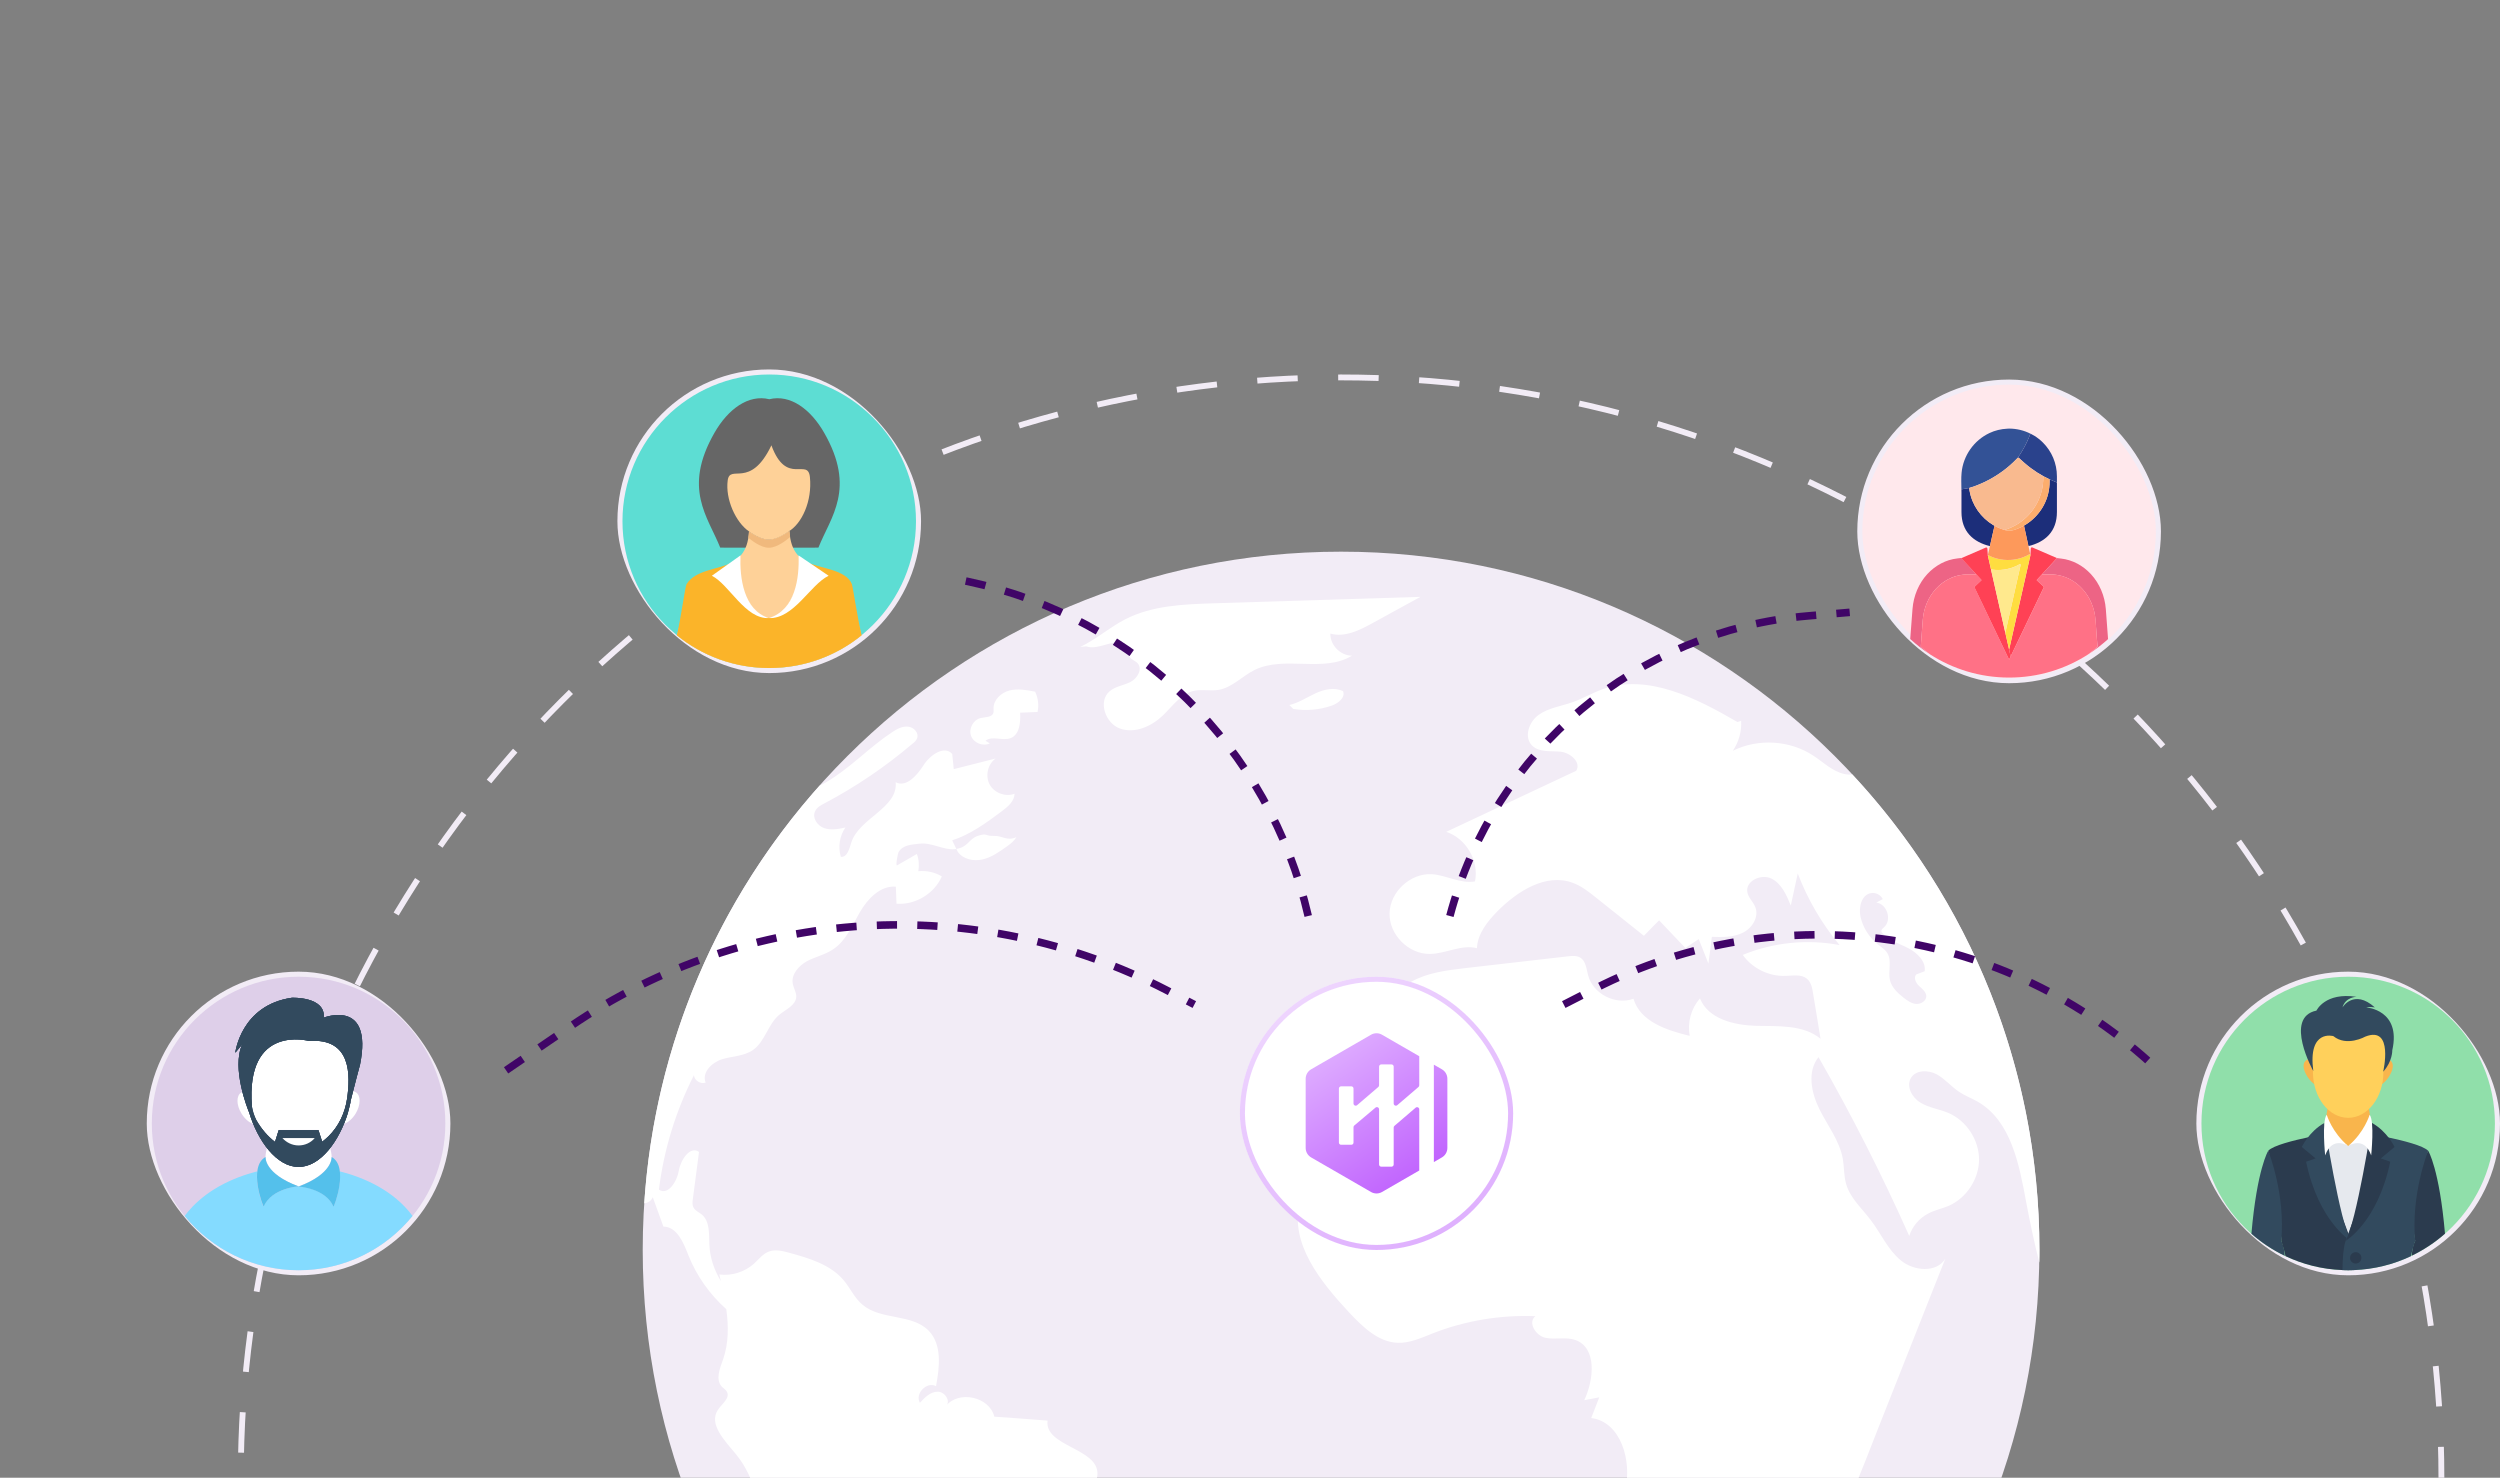 <svg width="494" height="292" viewBox="0 0 494 292" fill="none" xmlns="http://www.w3.org/2000/svg">
<rect x="0" y="0" width="494" height="292" fill="#808080" stroke="none"/>
<g clip-path="url(#clip0_246_1724)">
<g clip-path="url(#clip1_246_1724)">
<path d="M264.991 384.991C341.201 384.991 402.982 323.211 402.982 247C402.982 170.79 341.201 109.01 264.991 109.01C188.781 109.01 127 170.79 127 247C127 323.211 188.781 384.991 264.991 384.991Z" fill="#F2ECF6"/>
<path d="M197.93 362.793C197.904 362.845 197.87 362.879 197.844 362.931C198.051 362.983 198.25 363.052 198.457 363.095L197.93 362.793ZM189.25 168.305L188.973 167.743C191.279 167.398 191.435 165.774 193.188 165.178C195.183 164.522 194.501 165.239 196.462 165.178C198.051 165.109 199.018 166.266 200.832 165.42C200.392 166.197 199.675 166.733 198.958 167.26C197.464 168.322 195.935 169.41 194.156 169.825C192.376 170.231 190.286 169.799 189.25 168.305Z" fill="white"/>
<path d="M216.855 291.301C216.82 292.519 216.103 293.581 215.481 294.609C212.709 299.135 211.024 304.378 210.653 309.69C210.282 314.778 210.506 321.048 206.075 323.553C203.544 324.961 199.986 324.711 198.302 327.086C197.775 327.803 197.524 328.71 197.274 329.556C196.185 333.521 195.088 337.485 194 341.45C192.585 341.323 191.171 341.179 189.759 341.018C191.418 341.545 192.566 343.791 191.573 345.328C189.984 344.49 187.893 345.483 187.012 347.081C186.175 348.671 186.296 350.605 186.762 352.359C188.204 357.541 192.635 361.722 197.852 362.966C196.945 364.684 194.173 363.933 192.48 362.784C180.396 354.613 171.275 342.167 167.112 328.183C165.644 323.251 164.702 318.008 161.826 313.767C159.425 310.182 155.797 307.557 153.396 303.972C150.027 298.824 149.397 292.148 145.493 287.44C143.307 284.754 139.93 281.455 141.865 278.578C142.642 277.395 144.301 276.272 143.644 275.02C143.428 274.614 142.988 274.363 142.642 274.018C141.329 272.61 142.236 270.399 142.893 268.585C143.981 265.432 143.981 262.064 143.515 258.695C140.232 255.758 137.641 252.113 136.017 248.019C135.05 245.523 133.763 242.405 131.085 242.37C130.394 240.436 129.678 238.501 128.987 236.566C128.736 237.257 128.054 237.689 127.302 237.784C129.375 206.163 142.124 177.469 161.964 155.237C162.405 155.046 162.836 154.796 163.277 154.546C167.984 151.799 171.733 147.679 176.285 144.682C177.218 144.06 178.28 143.464 179.437 143.585C180.56 143.68 181.623 144.828 181.217 145.891C181.061 146.331 180.69 146.677 180.31 146.953C174.964 151.502 169.136 155.453 162.931 158.735C162.189 159.106 161.403 159.547 161.066 160.298C160.435 161.576 161.498 163.166 162.845 163.632C164.184 164.098 165.687 163.822 167.06 163.511C165.903 165.161 165.557 167.381 166.153 169.315C167.432 169.436 167.837 167.692 168.218 166.474C169.772 161.637 177.485 159.667 176.984 154.571C179.075 155.66 181.2 153.224 182.478 151.229C183.756 149.199 186.598 147.204 188.161 148.983C188.248 149.976 188.369 150.978 188.464 151.98C191.21 151.289 193.991 150.572 196.738 149.881C195.175 150.978 194.648 153.319 195.546 155.003C196.453 156.688 198.699 157.534 200.478 156.843C200.452 158.311 199.139 159.434 197.947 160.307C194.924 162.587 191.677 164.928 188.153 166.051L188.965 167.735C188.878 167.769 188.783 167.804 188.688 167.804C186.442 168.02 184.067 166.405 181.666 166.716C180.198 166.906 178.392 166.906 177.546 168.4C177.425 168.59 176.898 171.207 177.27 170.991C178.582 170.24 179.887 169.488 181.174 168.745C181.571 169.808 181.666 170.991 181.45 172.149C183.039 171.993 184.698 172.33 186.106 173.176C184.637 176.579 180.863 178.86 177.149 178.575C177.114 177.452 177.054 176.329 177.019 175.206C173.961 174.956 171.465 177.581 169.936 180.207C168.382 182.859 167.198 185.891 164.633 187.575C163.078 188.637 161.169 189.043 159.485 189.916C157.835 190.823 156.307 192.541 156.652 194.381C156.808 195.254 157.369 196.065 157.343 196.972C157.248 198.657 155.287 199.443 153.974 200.531C151.729 202.405 151.167 205.843 148.766 207.493C147.021 208.711 144.707 208.685 142.677 209.307C140.647 209.928 138.617 211.958 139.438 213.928C138.436 214.273 137.218 213.522 137.123 212.459C133.538 219.516 131.172 227.195 130.204 235.063C131.984 236.307 133.789 233.465 134.134 231.315C134.506 229.164 136.38 226.348 138.125 227.626C137.719 230.719 137.313 233.776 136.916 236.868C136.821 237.464 136.76 238.086 137.045 238.613C137.391 239.27 138.134 239.546 138.704 240.012C140.293 241.386 140.077 243.822 140.172 245.912C140.267 248.468 141.113 250.965 142.452 253.15C142.323 252.709 142.236 252.277 142.141 251.837C144.577 252.148 147.108 251.362 148.948 249.738C149.915 248.866 150.727 247.743 151.945 247.302C153.197 246.836 154.57 247.173 155.849 247.518C159.813 248.607 164.028 249.824 166.68 252.943C168.019 254.532 168.865 256.536 170.463 257.84C174.082 260.898 180.206 259.55 183.514 262.953C186.166 265.7 185.674 270.131 184.957 273.906C183.143 272.912 180.716 275.408 181.778 277.188C182.746 276.125 183.868 275.002 185.276 275.002C186.71 274.968 187.963 276.937 186.9 277.844C189.396 274.657 195.512 275.97 196.479 279.934C199.977 280.185 203.501 280.427 206.999 280.712C206.326 285.842 217.071 286.145 216.855 291.301ZM195.581 146.893C194.233 147.558 192.376 146.806 191.875 145.39C191.366 143.973 192.324 142.22 193.793 141.883C194.717 141.667 196.004 141.771 196.289 140.864C196.375 140.588 196.324 140.285 196.324 140C196.289 138.29 197.818 136.873 199.468 136.442C201.117 136.018 202.862 136.347 204.538 136.675C205.135 137.921 205.305 139.33 205.021 140.683C203.873 140.734 202.724 140.778 201.575 140.829C201.679 142.738 201.489 145.139 199.718 145.848C198.129 146.478 196.056 145.304 194.734 146.375M213.469 127.83C216.604 126.327 219.256 123.961 222.348 122.371C227.669 119.642 233.879 119.4 239.856 119.21L280.668 117.94C277.515 119.668 274.362 121.404 271.201 123.131C268.627 124.548 265.699 125.999 262.875 125.196C262.814 127.467 264.878 129.575 267.159 129.558C261.57 133.013 253.814 129.48 247.915 132.382C245.444 133.6 243.449 135.897 240.728 136.329C239.156 136.58 237.524 136.157 235.961 136.502C233.343 137.072 231.694 139.551 229.759 141.399C227.53 143.533 224.257 144.993 221.346 143.973C218.435 142.954 216.915 138.627 219.247 136.606C220.396 135.612 222.037 135.448 223.393 134.749C224.749 134.058 225.82 132.201 224.801 131.069C224.361 130.577 223.635 130.387 223.229 129.86C222.788 129.29 222.832 128.478 222.469 127.856C221.087 125.429 217.243 128.694 214.626 127.718M254.781 139.309C256.621 138.886 258.219 137.798 259.938 137.003C261.657 136.208 263.704 135.742 265.388 136.58C265.889 137.832 264.447 138.972 263.177 139.421C260.731 140.279 258.108 140.508 255.55 140.087M366.005 153.034C365.482 153.096 364.953 153.064 364.442 152.939C362.101 152.438 360.322 150.633 358.318 149.32C353.697 146.262 347.391 145.865 342.399 148.361C343.582 146.642 344.178 144.518 344.049 142.427L343.332 142.678C335.152 137.936 325.565 133.013 316.642 136.2C314.578 136.951 312.712 138.074 310.622 138.791C308.402 139.568 305.941 139.888 304.04 141.261C302.106 142.635 301.078 145.666 302.736 147.316C304.144 148.724 306.39 148.344 308.359 148.534C310.294 148.724 312.514 150.65 311.451 152.308C302.9 156.308 294.323 160.341 285.772 164.375C289.702 165.653 292.302 170.11 291.456 174.17C288.579 174.671 285.807 172.926 282.905 172.736C278.69 172.52 274.665 176.234 274.578 180.449C274.457 184.664 278.327 188.56 282.542 188.499C285.695 188.465 288.787 186.564 291.844 187.368C291.965 184.491 293.935 182.056 295.956 180C299.886 176.061 305.5 172.503 310.752 174.437C312.47 175.059 313.939 176.217 315.373 177.365C318.525 179.862 321.678 182.384 324.839 184.915C325.841 183.887 326.834 182.85 327.836 181.857C329.555 183.671 331.274 185.476 333.019 187.316C333.891 186.72 334.798 186.158 335.67 185.562C336.292 187.186 336.949 188.775 337.579 190.399C337.83 188.62 338.046 186.875 338.262 185.122C340.326 185.182 342.511 185.243 344.377 184.31C346.251 183.403 347.625 181.157 346.839 179.223C346.433 178.195 345.465 177.383 345.275 176.286C344.869 174.101 347.987 172.606 350.017 173.6C352.012 174.567 353.014 176.847 353.861 178.937C354.327 176.813 354.759 174.722 355.234 172.598C357.195 177.735 359.988 182.515 363.5 186.746C357.1 185.528 350.354 186.227 344.368 188.689C346.277 191.375 349.551 192.965 352.833 192.835C354.301 192.8 355.925 192.464 357.048 193.396C357.894 194.113 358.11 195.271 358.266 196.333C358.767 199.33 359.268 202.293 359.734 205.256C356.357 202.483 351.494 202.794 347.089 202.708C342.684 202.587 337.536 201.369 335.912 197.283C334.168 199.253 333.39 202.06 333.891 204.686C329.331 203.597 324.088 201.852 322.775 197.352C319.216 198.665 314.785 196.394 313.818 192.74C313.472 191.462 313.377 189.898 312.255 189.216C311.572 188.81 310.691 188.87 309.879 188.965C303.108 189.751 296.362 190.503 289.625 191.289C285.945 191.729 282.136 192.17 278.888 193.975C275.641 195.754 273.058 199.253 273.429 202.941C267.219 206.629 261.95 211.967 258.392 218.246C257.269 220.181 256.302 222.401 256.742 224.586C257.053 226.27 258.176 227.704 258.521 229.363C259.117 232.204 257.493 234.951 256.811 237.758C254.876 245.748 260.94 253.271 266.563 259.317C269.214 262.124 272.281 265.182 276.15 265.337C278.551 265.432 280.832 264.37 283.077 263.489C289.504 260.958 296.5 259.801 303.393 260.077C301.829 261.295 303.453 263.947 305.396 264.353C307.331 264.759 309.421 264.128 311.296 264.784C315.571 266.313 314.984 272.584 313.049 276.678C314.017 276.488 315.018 276.298 316.012 276.117C315.488 277.481 314.958 278.843 314.422 280.202C320.287 280.945 322.507 288.658 321.142 294.428C319.804 300.206 316.375 305.51 316.28 311.444C316.254 314.691 317.247 317.844 318.249 320.927C320.754 328.762 323.25 336.596 325.755 344.456C332.751 345.293 336.767 336.397 343.263 333.616C345.698 332.553 348.566 332.337 350.475 330.524C352.315 328.779 351.719 324.685 349.352 324.685C352.565 324.339 355.312 321.402 355.407 318.155C355.441 317.248 355.312 316.341 355.433 315.443C355.649 314.164 356.461 313.041 357.238 311.945C362.196 304.827 365.409 296.674 368.622 288.624C369.46 286.464 370.306 284.348 371.144 282.189C374.323 274.165 377.475 266.175 380.654 258.151C381.898 254.998 383.15 251.88 384.394 248.719C382.675 251.561 378.184 251.189 375.618 249.064C373.027 246.948 371.68 243.726 369.65 241.075C367.931 238.795 365.616 236.773 364.804 233.992C364.338 232.403 364.424 230.684 364.148 229.026C363.517 225.433 361.151 222.444 359.527 219.196C357.903 215.949 357.057 211.742 359.337 208.892C365.901 220.345 371.87 232.135 377.268 244.219C377.864 242.345 379.237 240.721 380.982 239.814C382.26 239.123 383.694 238.846 385.042 238.285C388.6 236.722 391.062 232.947 391.062 229.077C391.027 225.208 388.566 221.433 384.973 219.905C383.193 219.153 381.164 218.911 379.479 217.875C377.795 216.882 376.577 214.601 377.639 212.943C378.633 211.38 381.043 211.414 382.692 212.286C384.351 213.193 385.569 214.722 387.123 215.75C388.246 216.501 389.559 216.994 390.777 217.685C397.367 221.459 398.991 230.045 400.373 237.533C401.125 241.559 401.971 245.558 402.973 249.488C403.007 248.641 402.999 247.769 402.999 246.931C402.964 210.637 388.929 177.651 366.005 153.034ZM378.641 198.38C377.734 198.32 376.897 197.724 376.171 197.162C374.988 196.23 373.796 195.133 373.45 193.664C373.044 191.919 373.882 189.916 372.949 188.361C372.509 187.609 371.732 187.143 371.075 186.616C369.356 185.243 368.104 183.273 367.637 181.157C367.231 179.283 367.819 176.787 369.728 176.476C370.635 176.32 371.628 176.821 372.034 177.659L370.755 178.35C372.906 178.601 373.908 181.848 372.258 183.248C372.042 183.463 371.757 183.654 371.757 183.964C371.757 184.154 371.878 184.336 372.042 184.465C373.381 185.934 375.385 186.461 377.13 187.393C378.875 188.3 380.593 189.985 380.317 191.919C379.756 192.135 379.229 192.325 378.667 192.541C378.071 193.137 378.546 194.2 379.168 194.787C379.79 195.374 380.602 195.97 380.637 196.843C380.637 197.784 379.574 198.441 378.641 198.38ZM379.54 294.411L377.285 296.009C378.071 298.773 376.499 302.012 373.83 303.091C372.423 303.661 370.548 303.912 370.073 305.354C369.676 306.581 370.626 307.825 370.755 309.103C370.963 311.228 368.976 312.817 367.542 314.398C366.109 315.978 365.348 318.949 367.257 319.9C367.698 320.124 368.207 320.167 368.7 320.21C370.773 320.392 373.044 320.452 374.737 319.243C379.592 315.78 374.979 306.382 379.773 302.823C380.455 302.322 381.31 301.96 381.682 301.2C382.813 298.963 378.641 296.743 379.54 294.411Z" fill="white"/>
<rect x="245" y="193" width="54" height="54" rx="27" fill="white"/>
<rect x="245.5" y="193.5" width="53" height="53" rx="26.5" stroke="url(#paint0_linear_246_1724)" stroke-opacity="0.5"/>
<path fill-rule="evenodd" clip-rule="evenodd" d="M258 226.832V213.167C258 212.394 258.413 211.679 259.083 211.293L270.918 204.46C271.587 204.073 272.413 204.073 273.082 204.46L280.443 208.71V214.461C280.443 214.587 280.388 214.707 280.292 214.789L276.106 218.377C275.826 218.618 275.392 218.418 275.392 218.048V210.763C275.392 210.524 275.198 210.33 274.959 210.33L272.938 210.33C272.699 210.33 272.505 210.524 272.505 210.763V214.461C272.505 214.587 272.45 214.707 272.354 214.789L268.168 218.377C267.887 218.618 267.454 218.418 267.454 218.048V215.093C267.454 214.854 267.26 214.66 267.021 214.66H265C264.761 214.66 264.567 214.854 264.567 215.093V225.773C264.567 226.012 264.761 226.206 265 226.206H267.021C267.26 226.206 267.454 226.012 267.454 225.773V222.727C267.454 222.599 267.51 222.478 267.608 222.396L271.793 218.868C272.075 218.631 272.505 218.831 272.505 219.199V230.103C272.505 230.342 272.699 230.536 272.938 230.536H274.959C275.198 230.536 275.392 230.342 275.392 230.103V222.797C275.392 222.671 275.447 222.55 275.543 222.468L279.728 218.881C280.009 218.64 280.443 218.839 280.443 219.209V231.29L273.082 235.54C272.413 235.927 271.587 235.927 270.918 235.54L259.083 228.707C258.413 228.321 258 227.606 258 226.832ZM283.33 229.624L284.917 228.707C285.587 228.321 286 227.606 286 226.832V213.167C286 212.394 285.587 211.679 284.917 211.293L283.33 210.376V229.624Z" fill="url(#paint1_linear_246_1724)"/>
</g>
<circle cx="265" cy="292" r="217.422" stroke="#F2ECF6" stroke-width="1.157" stroke-dasharray="8 8"/>
<rect x="122" y="73" width="60" height="60" rx="30" fill="#F2ECF6"/>
<g clip-path="url(#clip2_246_1724)">
<path d="M152 132C167.972 132 181 118.973 181 103C181 87.028 167.973 74 152 74C136.027 74 123 87.028 123 103C123 118.973 136.027 132 152 132Z" fill="#5DDDD3"/>
<path d="M142.316 108.211C139.897 102.11 134.818 96.588 141.21 85.466C143.842 80.885 147.864 77.864 152.018 78.887C156.172 77.865 160.194 80.885 162.826 85.466C169.218 96.588 164.139 102.11 161.72 108.211L152.018 108.235L142.316 108.211H142.316Z" fill="#666666"/>
<path d="M135.677 117.748C135.374 118.238 134.617 122.403 133.78 125.56C138.76 129.587 145.098 132 152 132C158.902 132 165.24 129.587 170.22 125.56C169.382 122.403 168.626 118.238 168.322 117.748C163.663 110.226 156.482 113.51 155.993 104.902C155.993 104.902 153.682 106.626 151.918 106.641C150.154 106.657 148.004 105.01 148.004 105.01C147.516 113.611 140.333 110.232 135.677 117.748Z" fill="#FED198"/>
<path d="M156.118 106.117C156.057 105.714 156.015 105.309 155.993 104.902C155.993 104.902 153.682 106.626 151.918 106.642C150.154 106.657 148.004 105.01 148.004 105.01C147.98 105.453 147.936 105.863 147.876 106.245C147.921 106.281 147.966 106.317 148.012 106.352L148.012 106.359C148.147 106.477 150.212 108.252 151.918 108.235C153.624 108.252 155.688 106.476 155.824 106.359L155.824 106.352C155.923 106.276 156.021 106.198 156.117 106.118L156.118 106.117Z" fill="#F0B97D"/>
<path d="M148.012 105.016C148.148 105.119 150.213 106.657 151.918 106.641C153.624 106.657 155.689 105.118 155.825 105.016C158.403 103.513 160.518 99.082 160.04 94.28C159.649 90.346 155.394 96.114 152.43 87.997C148.235 96.785 144.251 91.587 143.796 94.917C143.296 98.586 145.356 103.203 148.012 105.016V105.016Z" fill="#FED198"/>
<path d="M144.627 111.169C142.088 112.525 137.444 112.566 135.677 115.407C135.369 115.902 134.597 121.962 133.747 125.534C138.731 129.576 145.082 132 151.999 132C158.917 132 165.268 129.576 170.252 125.534C169.402 121.962 168.537 115.949 168.322 115.407C167.148 112.448 161.717 112.324 159.175 110.959C155.224 125.295 149.335 126.272 144.627 111.17L144.627 111.169H144.627V111.169Z" fill="#FBB429"/>
<path d="M146.32 109.744C146.155 114.204 146.913 120.523 151.918 122.137C147.206 122.334 144.149 115.546 140.666 113.768L146.32 109.745L146.32 109.744ZM157.796 109.744C157.969 114.204 157.173 120.523 151.918 122.137C156.865 122.334 160.076 115.546 163.732 113.768L157.796 109.745L157.796 109.744Z" fill="white"/>
</g>
<rect x="29" y="192" width="60" height="60" rx="30" fill="#F2ECF6"/>
<g clip-path="url(#clip3_246_1724)">
<path d="M59 251C75.016 251 88 238.016 88 222C88 205.984 75.016 193 59 193C42.984 193 30 205.984 30 222C30 238.016 42.984 251 59 251Z" fill="#DECFE9"/>
<path d="M59.137 234.422C59.091 234.422 59.046 234.468 59 234.468C58.954 234.468 58.909 234.422 58.863 234.422H59.137Z" fill="#84DBFF"/>
<path d="M81.515 240.268C76.217 246.798 68.088 251 59 251C49.912 251 41.783 246.798 36.485 240.268C40.276 235.198 46.076 232.687 50.825 231.453C50.46 234.468 52.013 238.487 52.058 238.395C53.657 234.742 59 234.422 59 234.422C59 234.422 64.343 234.742 65.896 238.395C65.942 238.487 67.54 234.468 67.129 231.453C71.924 232.687 77.77 235.198 81.515 240.268Z" fill="#84DBFF"/>
<path d="M65.531 228.622V228.668C65.531 229.124 65.302 232.047 59.137 234.376H58.863C52.698 232.047 52.469 229.124 52.469 228.668V228.622C52.469 228.028 52.606 227.435 52.743 226.841C54.524 229.079 56.671 230.586 59 230.586C61.329 230.586 63.476 229.079 65.257 226.841C65.394 227.435 65.531 228.028 65.531 228.622Z" fill="white"/>
<path d="M65.531 228.622C65.531 228.622 65.85 231.91 59 234.468C59 234.468 64.343 234.787 65.896 238.441C65.987 238.532 69.047 230.586 65.531 228.622ZM52.469 228.622C48.953 230.586 52.013 238.532 52.104 238.395C53.702 234.742 59 234.422 59 234.422C52.15 231.91 52.469 228.622 52.469 228.622Z" fill="#54C0EB"/>
<path d="M68.591 217.068C68.18 219.899 66.947 222.548 64.891 224.557C64.48 224.968 64.115 225.288 63.658 225.608L62.928 223.279H55.072L54.342 225.608C52.88 224.512 49.821 221.452 49.775 218.575C48.496 202.179 61.055 205.65 61.055 205.65C69.504 205.057 69.23 212.501 68.591 217.068ZM70.28 220.036C69.641 221.087 68.773 221.817 67.951 222.091C68.271 221.361 68.545 220.584 68.773 219.808V219.762L69.321 217.707H69.276C69.458 217.022 69.641 216.337 69.778 215.652C69.961 215.652 70.143 215.743 70.326 215.835C71.331 216.474 71.285 218.346 70.28 220.036ZM50.049 222.091C49.227 221.817 48.359 221.087 47.72 220.036C46.669 218.346 46.669 216.474 47.674 215.88C47.765 215.835 47.811 215.789 47.902 215.789C48.45 217.935 49.09 219.534 49.227 219.854C49.455 220.584 49.729 221.361 50.049 222.091Z" fill="white"/>
<path d="M63.978 201.083C64.343 196.882 57.676 197.156 57.676 197.156C47.583 198.617 46.487 208.025 46.487 208.025L47.857 206.381C45.71 211.085 48.953 219.168 49.227 219.808C50.917 225.425 54.661 230.586 59 230.586C63.339 230.586 67.084 225.425 68.773 219.808V219.762C68.956 219.077 69.139 218.392 69.276 217.707H69.23C70.143 214.054 71.148 210.354 71.148 210.354C73.751 197.247 63.978 201.083 63.978 201.083ZM68.591 217.068C68.18 219.899 66.947 222.548 64.891 224.557C64.48 224.968 64.069 225.288 63.658 225.608L62.928 223.324H55.072L54.342 225.654C52.88 224.557 51.647 223.05 50.642 221.315C50.186 220.402 49.912 219.442 49.775 218.62C48.496 202.225 61.055 205.696 61.055 205.696C69.504 205.057 69.23 212.501 68.591 217.068Z" fill="#324A5E"/>
<path d="M63.978 201.083C64.343 196.882 57.676 197.156 57.676 197.156C47.583 198.617 46.487 208.025 46.487 208.025L47.857 206.381C45.71 211.085 48.953 219.168 49.227 219.808C50.917 225.425 54.661 230.586 59 230.586C63.339 230.586 67.084 225.425 68.773 219.808V219.762C68.956 219.077 69.139 218.392 69.276 217.707H69.23C70.143 214.054 71.148 210.354 71.148 210.354C73.751 197.247 63.978 201.083 63.978 201.083ZM68.591 217.068C68.18 219.899 66.947 222.548 64.891 224.557C64.48 224.968 64.069 225.288 63.658 225.608L62.928 223.324H55.072L54.342 225.654C52.88 224.557 51.647 223.05 50.642 221.315C50.186 220.402 49.912 219.442 49.775 218.62C48.496 202.225 61.055 205.696 61.055 205.696C69.504 205.057 69.23 212.501 68.591 217.068Z" fill="#324A5E"/>
<path d="M63.978 201.083C64.343 196.882 57.676 197.156 57.676 197.156C47.583 198.617 46.487 208.025 46.487 208.025L47.857 206.381C45.71 211.085 48.953 219.168 49.227 219.808C50.917 225.425 54.661 230.586 59 230.586C63.339 230.586 67.084 225.425 68.773 219.808V219.762C68.956 219.077 69.139 218.392 69.276 217.707H69.23C70.143 214.054 71.148 210.354 71.148 210.354C73.751 197.247 63.978 201.083 63.978 201.083ZM68.591 217.068C68.18 219.899 66.947 222.548 64.891 224.557C64.48 224.968 64.069 225.288 63.658 225.608L62.928 223.324H55.072L54.342 225.654C52.88 224.557 49.821 221.498 49.775 218.62C48.496 202.225 61.055 205.696 61.055 205.696C69.504 205.057 69.23 212.501 68.591 217.068Z" fill="#324A5E"/>
<path d="M55.803 224.877C56.58 225.745 57.721 226.339 59 226.339C60.279 226.339 61.42 225.791 62.197 224.877H55.803Z" fill="white"/>
</g>
<rect x="367.5" y="75.5" width="59" height="59" rx="29.5" fill="#FFE8EC"/>
<rect x="367.5" y="75.5" width="59" height="59" rx="29.5" stroke="#F2ECF6"/>
<path d="M390.509 113.485H388.595L387.858 113.564C386.85 113.677 385.887 113.972 384.992 114.448C384.097 114.912 383.27 115.547 382.557 116.328C381.05 117.959 380.121 120.146 379.94 122.468L379.543 127.77C380.11 128.291 380.699 128.789 381.311 129.254C379.94 128.37 378.648 127.362 377.459 126.263L377.912 120.327C378.116 117.722 379.147 115.275 380.835 113.44C381.639 112.567 382.568 111.865 383.565 111.332C384.562 110.811 385.638 110.472 386.771 110.347L387.609 110.245L387.564 110.268C388.538 111.355 389.523 112.409 390.509 113.485ZM412.701 129.254C413.312 128.789 413.902 128.291 414.468 127.77L414.071 122.468C413.89 120.146 412.961 117.959 411.443 116.328C410.73 115.547 409.914 114.924 409.008 114.448C408.113 113.983 407.15 113.677 406.153 113.564L405.405 113.485L405.439 113.496H403.491C404.465 112.42 405.462 111.355 406.459 110.29L406.414 110.268L407.252 110.37C408.373 110.494 409.45 110.834 410.446 111.355C411.466 111.888 412.372 112.59 413.177 113.462C414.864 115.297 415.907 117.744 416.111 120.35L416.552 126.286C415.352 127.362 414.071 128.37 412.701 129.254Z" fill="#ED6485"/>
<path d="M414.457 127.77C413.89 128.291 413.301 128.789 412.689 129.254C412.678 129.265 412.667 129.265 412.667 129.276C408.158 132.188 402.789 133.887 397.011 133.887C391.223 133.887 385.842 132.188 381.333 129.276C381.322 129.265 381.311 129.265 381.311 129.254C380.699 128.789 380.11 128.291 379.543 127.77L379.94 122.468C380.121 120.146 381.05 117.959 382.557 116.328C383.27 115.547 384.097 114.924 384.992 114.448C385.887 113.983 386.85 113.677 387.858 113.564L388.595 113.485H390.509C390.86 113.87 391.211 114.255 391.574 114.629C391.087 115.082 390.622 115.535 390.135 115.988C392.333 120.565 394.519 125.142 396.694 129.707C396.796 129.922 396.898 130.126 397.011 130.341C397.102 130.137 397.215 129.933 397.306 129.707C399.504 125.142 401.69 120.565 403.888 115.988C403.4 115.535 402.925 115.082 402.449 114.629C402.8 114.244 403.14 113.87 403.502 113.496H405.451L405.417 113.485L406.164 113.564C407.161 113.677 408.124 113.972 409.019 114.448C409.925 114.912 410.741 115.547 411.455 116.328C412.961 117.959 413.902 120.146 414.083 122.468L414.457 127.77Z" fill="#FF7186"/>
<path d="M397.295 129.707C397.204 129.922 397.102 130.126 397 130.33C396.887 130.126 396.796 129.922 396.694 129.707C394.508 125.13 392.31 120.565 390.124 115.988C390.611 115.535 391.075 115.082 391.562 114.629C390.226 113.179 388.878 111.74 387.541 110.29L387.586 110.279L392.401 108.195C392.537 108.138 392.695 108.24 392.707 108.41L392.786 109.667V109.724L397 128.359L397.295 129.707Z" fill="#FF4155"/>
<path d="M402.438 114.629C402.902 115.082 403.389 115.535 403.876 115.988C401.679 120.565 399.492 125.142 397.295 129.707L397 128.359L401.214 109.701V109.645L401.282 108.387C401.293 108.217 401.441 108.115 401.588 108.172L406.414 110.256L406.459 110.268C405.111 111.729 403.774 113.179 402.438 114.629Z" fill="#FF4155"/>
<path d="M406.448 95.349V101.171C406.448 105.034 404.137 107.107 400.818 107.911L399.934 103.856C400.025 103.811 400.104 103.754 400.195 103.709C402.936 102.032 404.816 99.098 404.986 95.688C404.998 95.518 404.998 95.349 404.998 95.179V94.714L406.448 95.349ZM394.123 103.879L393.205 107.911C389.897 107.096 387.586 105.034 387.586 101.171V97.274C387.586 97.082 387.586 96.889 387.575 96.697L389.104 96.425C389.127 96.595 389.161 96.776 389.184 96.957C389.682 99.834 391.438 102.281 393.862 103.743C393.941 103.799 394.032 103.845 394.123 103.879Z" fill="#1C2E7A"/>
<path d="M406.448 94.136V95.348L404.998 94.714C403.434 93.989 401.701 92.947 400.036 91.486C399.741 91.236 399.47 90.987 399.198 90.738C399.096 90.636 398.994 90.534 398.892 90.443H398.711C399.311 89.582 399.934 88.563 400.5 87.373C400.772 86.784 401.01 86.229 401.214 85.686C401.475 85.81 401.735 85.957 401.984 86.105C402.607 86.49 403.174 86.943 403.684 87.453C405.405 89.175 406.448 91.531 406.448 94.136Z" fill="#2A428C"/>
<path d="M401.214 85.697C401.01 86.241 400.772 86.796 400.5 87.385C399.934 88.586 399.311 89.605 398.711 90.455C398.201 90.999 397.646 91.531 397.045 92.052C395.335 93.525 393.409 94.725 391.347 95.609C390.634 95.915 389.897 96.187 389.15 96.402C388.651 96.549 388.119 96.595 387.609 96.685C387.598 96.685 387.586 96.685 387.575 96.697C387.564 95.598 387.507 94.499 387.609 93.411C387.926 90.036 390.045 87.022 393.114 85.572C394.213 85.051 395.403 84.768 396.615 84.711C396.751 84.689 396.875 84.689 397.011 84.689C398.529 84.7 399.957 85.051 401.214 85.697Z" fill="#335296"/>
<path d="M401.214 109.713L400.557 112.601L397 128.359L396.252 125.051L398.609 114.584L399.266 111.684L399.209 111.423C398.393 111.91 397.057 112.511 395.346 112.613C394.655 112.658 394.009 112.613 393.42 112.499L392.786 109.701L392.797 109.679C393.839 110.211 395.391 110.755 397.295 110.641C399.016 110.54 400.342 109.939 401.157 109.452L401.214 109.713Z" fill="#FFDD40"/>
<path d="M399.266 111.684L398.609 114.572L396.252 125.051L393.432 112.601L393.409 112.511C393.998 112.624 394.644 112.669 395.335 112.624C397.057 112.522 398.382 111.922 399.198 111.434L399.266 111.684Z" fill="#FFE98D"/>
<path d="M401.157 109.452C400.342 109.939 399.005 110.54 397.295 110.642C395.391 110.755 393.839 110.222 392.797 109.679L393.205 107.911L394.123 103.879C394.417 104.06 394.723 104.207 395.04 104.343C395.391 104.49 395.743 104.615 396.105 104.728C396.694 104.909 397.329 104.909 397.929 104.728C398.291 104.615 398.643 104.502 398.971 104.343C399.311 104.207 399.628 104.037 399.945 103.856L400.829 107.911L401.157 109.452Z" fill="#FD995B"/>
<path d="M404.998 94.725V95.19C404.998 95.36 404.986 95.53 404.986 95.7C404.816 99.098 402.936 102.043 400.195 103.72C400.104 103.777 400.025 103.822 399.934 103.867C399.617 104.049 399.3 104.207 398.96 104.354C398.631 104.502 398.28 104.626 397.918 104.74C397.329 104.921 396.694 104.921 396.094 104.74C396.082 104.74 396.071 104.728 396.071 104.728C396.082 104.728 396.082 104.717 396.094 104.717C396.49 104.604 396.864 104.468 397.215 104.309C397.578 104.15 397.929 103.981 398.269 103.788C398.371 103.731 398.45 103.686 398.552 103.629C401.52 101.817 403.559 98.634 403.74 94.941C403.752 94.759 403.752 94.578 403.752 94.397V94.102C404.182 94.329 404.601 94.533 404.998 94.725Z" fill="#FCAD6D"/>
<path d="M403.763 94.102V94.397C403.763 94.578 403.752 94.759 403.752 94.941C403.57 98.622 401.531 101.805 398.563 103.629C398.461 103.686 398.382 103.743 398.28 103.788C397.94 103.98 397.589 104.15 397.227 104.309C396.875 104.468 396.502 104.604 396.105 104.717C396.094 104.717 396.094 104.728 396.082 104.728C395.731 104.615 395.38 104.502 395.04 104.354C394.723 104.218 394.417 104.071 394.123 103.89C394.032 103.856 393.953 103.799 393.862 103.754C391.438 102.304 389.682 99.846 389.184 96.968C389.15 96.799 389.116 96.617 389.104 96.436C389.308 96.379 389.535 96.311 389.761 96.232C393.103 95.088 396.184 93.139 398.609 90.568C398.643 90.534 398.677 90.489 398.722 90.455H398.903C399.005 90.557 399.107 90.647 399.209 90.749C399.481 90.999 399.753 91.248 400.047 91.497C400.546 91.927 401.033 92.324 401.531 92.675C402.279 93.23 403.038 93.695 403.763 94.102Z" fill="#F9BA8F"/>
<rect x="434" y="192" width="60" height="60" rx="30" fill="#F2ECF6"/>
<g clip-path="url(#clip4_246_1724)">
<path d="M464 250.989C480.013 250.989 492.994 238.007 492.994 221.994C492.994 205.981 480.013 193 464 193C447.987 193 435.006 205.981 435.006 221.994C435.006 238.007 447.987 250.989 464 250.989Z" fill="#90DFAA"/>
<path d="M470.339 228.436C470.706 229.217 470.947 230.044 471.177 230.871C471.452 231.847 471.739 232.823 472.015 233.799C472.486 235.464 472.957 237.278 472.302 238.874C471.923 239.793 471.223 240.528 470.488 241.205C469.684 241.94 468.834 242.629 467.939 243.261C467.158 243.812 466.331 244.317 465.412 244.593C464.425 244.88 463.38 244.88 462.346 244.857C461.68 244.845 460.991 244.822 460.394 244.524C459.901 244.283 459.51 243.858 459.2 243.398C458.063 241.699 458.029 239.517 458.029 237.473C458.04 234.338 458.052 231.204 458.052 228.057C458.052 227.483 458.052 226.897 458.201 226.335C458.66 224.624 460.417 223.556 462.163 223.246C462.852 223.12 463.575 223.085 464.264 223.234C464.907 223.372 465.504 223.682 466.078 224.015C467.858 225.083 469.454 226.564 470.339 228.436Z" fill="#E6E9EE"/>
<path d="M464 213.428C461.612 213.428 459.682 218.102 459.682 221.133C459.682 222.901 460.348 224.486 461.382 225.485C461.508 225.474 461.703 225.451 461.749 225.451C461.945 225.451 462.163 225.474 462.346 225.531C462.53 225.588 462.725 225.657 462.898 225.749C462.932 225.772 463.047 225.841 463.127 225.898C463.162 225.91 463.196 225.933 463.242 225.956C463.368 226.013 463.472 226.082 463.587 226.162C463.678 226.231 463.759 226.289 463.851 226.346C463.908 226.381 463.954 226.415 464 226.45H464.011C464.126 226.346 464.299 226.254 464.425 226.174C464.505 226.128 464.574 226.082 464.666 226.048C464.781 226.002 464.85 225.956 464.907 225.933C464.953 225.841 465.47 225.669 465.504 225.657C465.814 225.554 466.101 225.577 466.423 225.623C466.434 225.623 466.446 225.623 466.457 225.634C467.594 224.647 468.341 222.993 468.341 221.122C468.318 218.113 466.388 213.428 464 213.428Z" fill="#F9B54C"/>
<path d="M451.346 247.096C451.403 247.429 451.438 247.773 451.472 248.152C449.072 247.004 446.856 245.534 444.881 243.789C445.983 231.008 448.188 227.414 448.188 227.414L448.2 227.437L452.529 234.442L450.772 245.213V245.224C451.036 245.695 451.22 246.338 451.346 247.096Z" fill="#324A5E"/>
<path d="M465.137 250.966C464.758 250.977 464.379 250.989 464 250.989C463.621 250.989 463.242 250.977 462.863 250.966C458.844 250.816 455.043 249.84 451.61 248.21C451.53 247.796 451.438 247.429 451.346 247.096C451.059 246.005 450.806 245.305 450.772 245.213V245.201C451.61 236.084 448.383 227.874 448.211 227.426C448.211 227.414 448.2 227.403 448.2 227.403C449.107 226.346 453.355 225.313 456.054 224.739C457.386 224.463 458.35 224.291 458.35 224.291L458.282 225.761L458.327 226.002L459.235 231.766C459.235 231.766 461.52 237.209 463.277 241.733C463.277 241.745 463.288 241.756 463.288 241.756C463.541 242.434 463.793 243.088 464.023 243.708C464.046 243.766 464.057 243.823 464.08 243.881C464.161 244.122 464.253 244.363 464.333 244.593C464.356 244.662 464.379 244.719 464.402 244.788C464.448 244.926 464.505 245.063 464.54 245.201C464.746 245.787 464.884 246.591 464.988 247.544C465.056 248.164 465.091 248.864 465.125 249.599C465.125 250.047 465.137 250.495 465.137 250.966Z" fill="#2B3B4E"/>
<path d="M459.304 221.891C459.304 221.891 462.335 241.423 464.528 245.213C464.528 245.213 458.178 241.515 455.686 229.55L457.558 228.907L454.837 226.645C454.837 226.645 456.261 223.579 459.304 221.891Z" fill="#324A5E"/>
<path d="M464 226.45C464 226.45 460.877 224.314 459.453 228.31C459.453 228.31 458.752 221.523 459.763 220.272C459.763 220.283 460.773 223.74 464 226.45Z" fill="white"/>
<path d="M477.24 245.213L475.483 234.43L479.812 227.426C479.812 227.414 479.823 227.403 479.823 227.403C479.823 227.403 482.028 230.997 483.13 243.777C481.155 245.511 478.939 246.981 476.539 248.141C476.574 247.773 476.608 247.417 476.666 247.084C476.78 246.338 476.964 245.695 477.24 245.213Z" fill="#2B3B4E"/>
<path d="M479.8 227.437C479.628 227.885 476.401 236.095 477.24 245.213V245.224C477.205 245.316 476.941 246.005 476.666 247.107C476.585 247.44 476.493 247.819 476.401 248.221C472.968 249.852 469.167 250.816 465.148 250.977C464.769 250.989 464.39 251 464.011 251C463.633 251 463.254 250.989 462.875 250.977C462.898 248.531 463.07 246.418 463.483 245.224C463.518 245.109 463.564 244.994 463.61 244.88C463.633 244.799 463.667 244.707 463.701 244.627C463.782 244.397 463.862 244.168 463.954 243.915L464.023 243.743C464.253 243.123 464.505 242.457 464.758 241.779V241.768C466.503 237.232 468.8 231.801 468.8 231.801L469.546 227.093L469.753 225.795L469.684 224.325C469.684 224.325 470.649 224.498 471.992 224.773C474.702 225.347 478.928 226.381 479.846 227.437C479.812 227.414 479.812 227.426 479.8 227.437Z" fill="#324A5E"/>
<path d="M468.696 221.891C468.696 221.891 465.665 241.423 463.472 245.213C463.472 245.213 469.822 241.515 472.314 229.55L470.442 228.907L473.163 226.645C473.163 226.645 471.739 223.579 468.696 221.891Z" fill="#2B3B4E"/>
<path d="M464 226.45C464 226.45 467.123 224.314 468.547 228.31C468.547 228.31 469.248 221.523 468.237 220.272C468.237 220.283 467.227 223.74 464 226.45Z" fill="white"/>
<path d="M465.493 249.679C466.114 249.679 466.618 249.176 466.618 248.554C466.618 247.933 466.114 247.429 465.493 247.429C464.871 247.429 464.367 247.933 464.367 248.554C464.367 249.176 464.871 249.679 465.493 249.679Z" fill="#2B3B4E"/>
<path d="M472.555 211.798C471.969 213.244 470.534 214.772 469.638 214.507C468.742 214.243 468.731 212.303 469.328 210.856C469.914 209.409 470.89 209.019 471.774 209.271C472.67 209.535 473.152 210.351 472.555 211.798ZM455.445 211.798C456.031 213.244 457.466 214.772 458.362 214.507C459.258 214.243 459.269 212.303 458.672 210.856C458.086 209.409 457.11 209.019 456.226 209.271C455.33 209.535 454.848 210.351 455.445 211.798Z" fill="#F9B54C"/>
<path d="M464 220.88C467.843 220.88 470.959 216.845 470.959 211.866C470.959 206.888 467.843 202.852 464 202.852C460.157 202.852 457.041 206.888 457.041 211.866C457.041 216.845 460.157 220.88 464 220.88Z" fill="#FFD05B"/>
<path d="M467.583 209.122L466.239 203.702C466.239 203.702 468.008 201.589 468.49 201.658C468.961 201.727 471.648 204.575 471.648 204.575V210.282L470.913 211.763L468.019 210.5L467.583 209.122ZM462.358 204.299L457.994 203.472L456.525 204.931L456.272 208.134L457.11 211.66L462.702 210.144L462.358 204.299Z" fill="#FFD05B"/>
<path d="M462.875 199.063C462.875 199.063 465.102 195.343 469.271 199.063C469.271 199.063 468.122 198.891 467.571 199.063C467.571 199.063 474.518 199.534 472.716 207.526C472.716 207.526 472.784 209.719 470.913 211.775C470.913 211.775 473.071 202.6 467.399 204.827C467.399 204.827 463.713 206.906 461.072 204.736C461.072 204.736 455.996 203.266 457.11 211.648C457.11 211.648 451.208 201.038 457.73 199.695C457.73 199.695 459.43 196.009 465.654 196.973C465.654 196.973 463.472 196.973 462.875 199.063Z" fill="#324A5E"/>
</g>
<path d="M100 211.5L112.71 202.813C147.681 178.912 192.959 176.171 230.559 195.677L236 198.5M309 198.5L315.091 195.387C351.885 176.581 396.542 183.04 426.5 211.5V211.5M286.5 181V181C295.199 148.304 323.481 124.583 357.192 121.708L365.5 121M258.5 181V181C250.877 147.765 224.656 121.978 191.299 114.911L187 114" stroke="#400567" stroke-width="1.5" stroke-dasharray="4 4"/>
</g>
<defs>
<linearGradient id="paint0_linear_246_1724" x1="256.838" y1="197.408" x2="286.005" y2="245.397" gradientUnits="userSpaceOnUse">
<stop stop-color="#DEACFF"/>
<stop offset="1" stop-color="#BF60FE"/>
</linearGradient>
<linearGradient id="paint1_linear_246_1724" x1="264.138" y1="206.755" x2="282.123" y2="232.924" gradientUnits="userSpaceOnUse">
<stop stop-color="#DEACFF"/>
<stop offset="1" stop-color="#BF60FE"/>
</linearGradient>
<clipPath id="clip0_246_1724">
<rect width="494" height="292" fill="white"/>
</clipPath>
<clipPath id="clip1_246_1724">
<rect width="276" height="276" fill="white" transform="translate(127 109)"/>
</clipPath>
<clipPath id="clip2_246_1724">
<rect width="58" height="58" fill="white" transform="translate(123 74)"/>
</clipPath>
<clipPath id="clip3_246_1724">
<rect width="58" height="58" fill="white" transform="translate(30 193)"/>
</clipPath>
<clipPath id="clip4_246_1724">
<rect width="58" height="58" fill="white" transform="translate(435 193)"/>
</clipPath>
</defs>
</svg>
